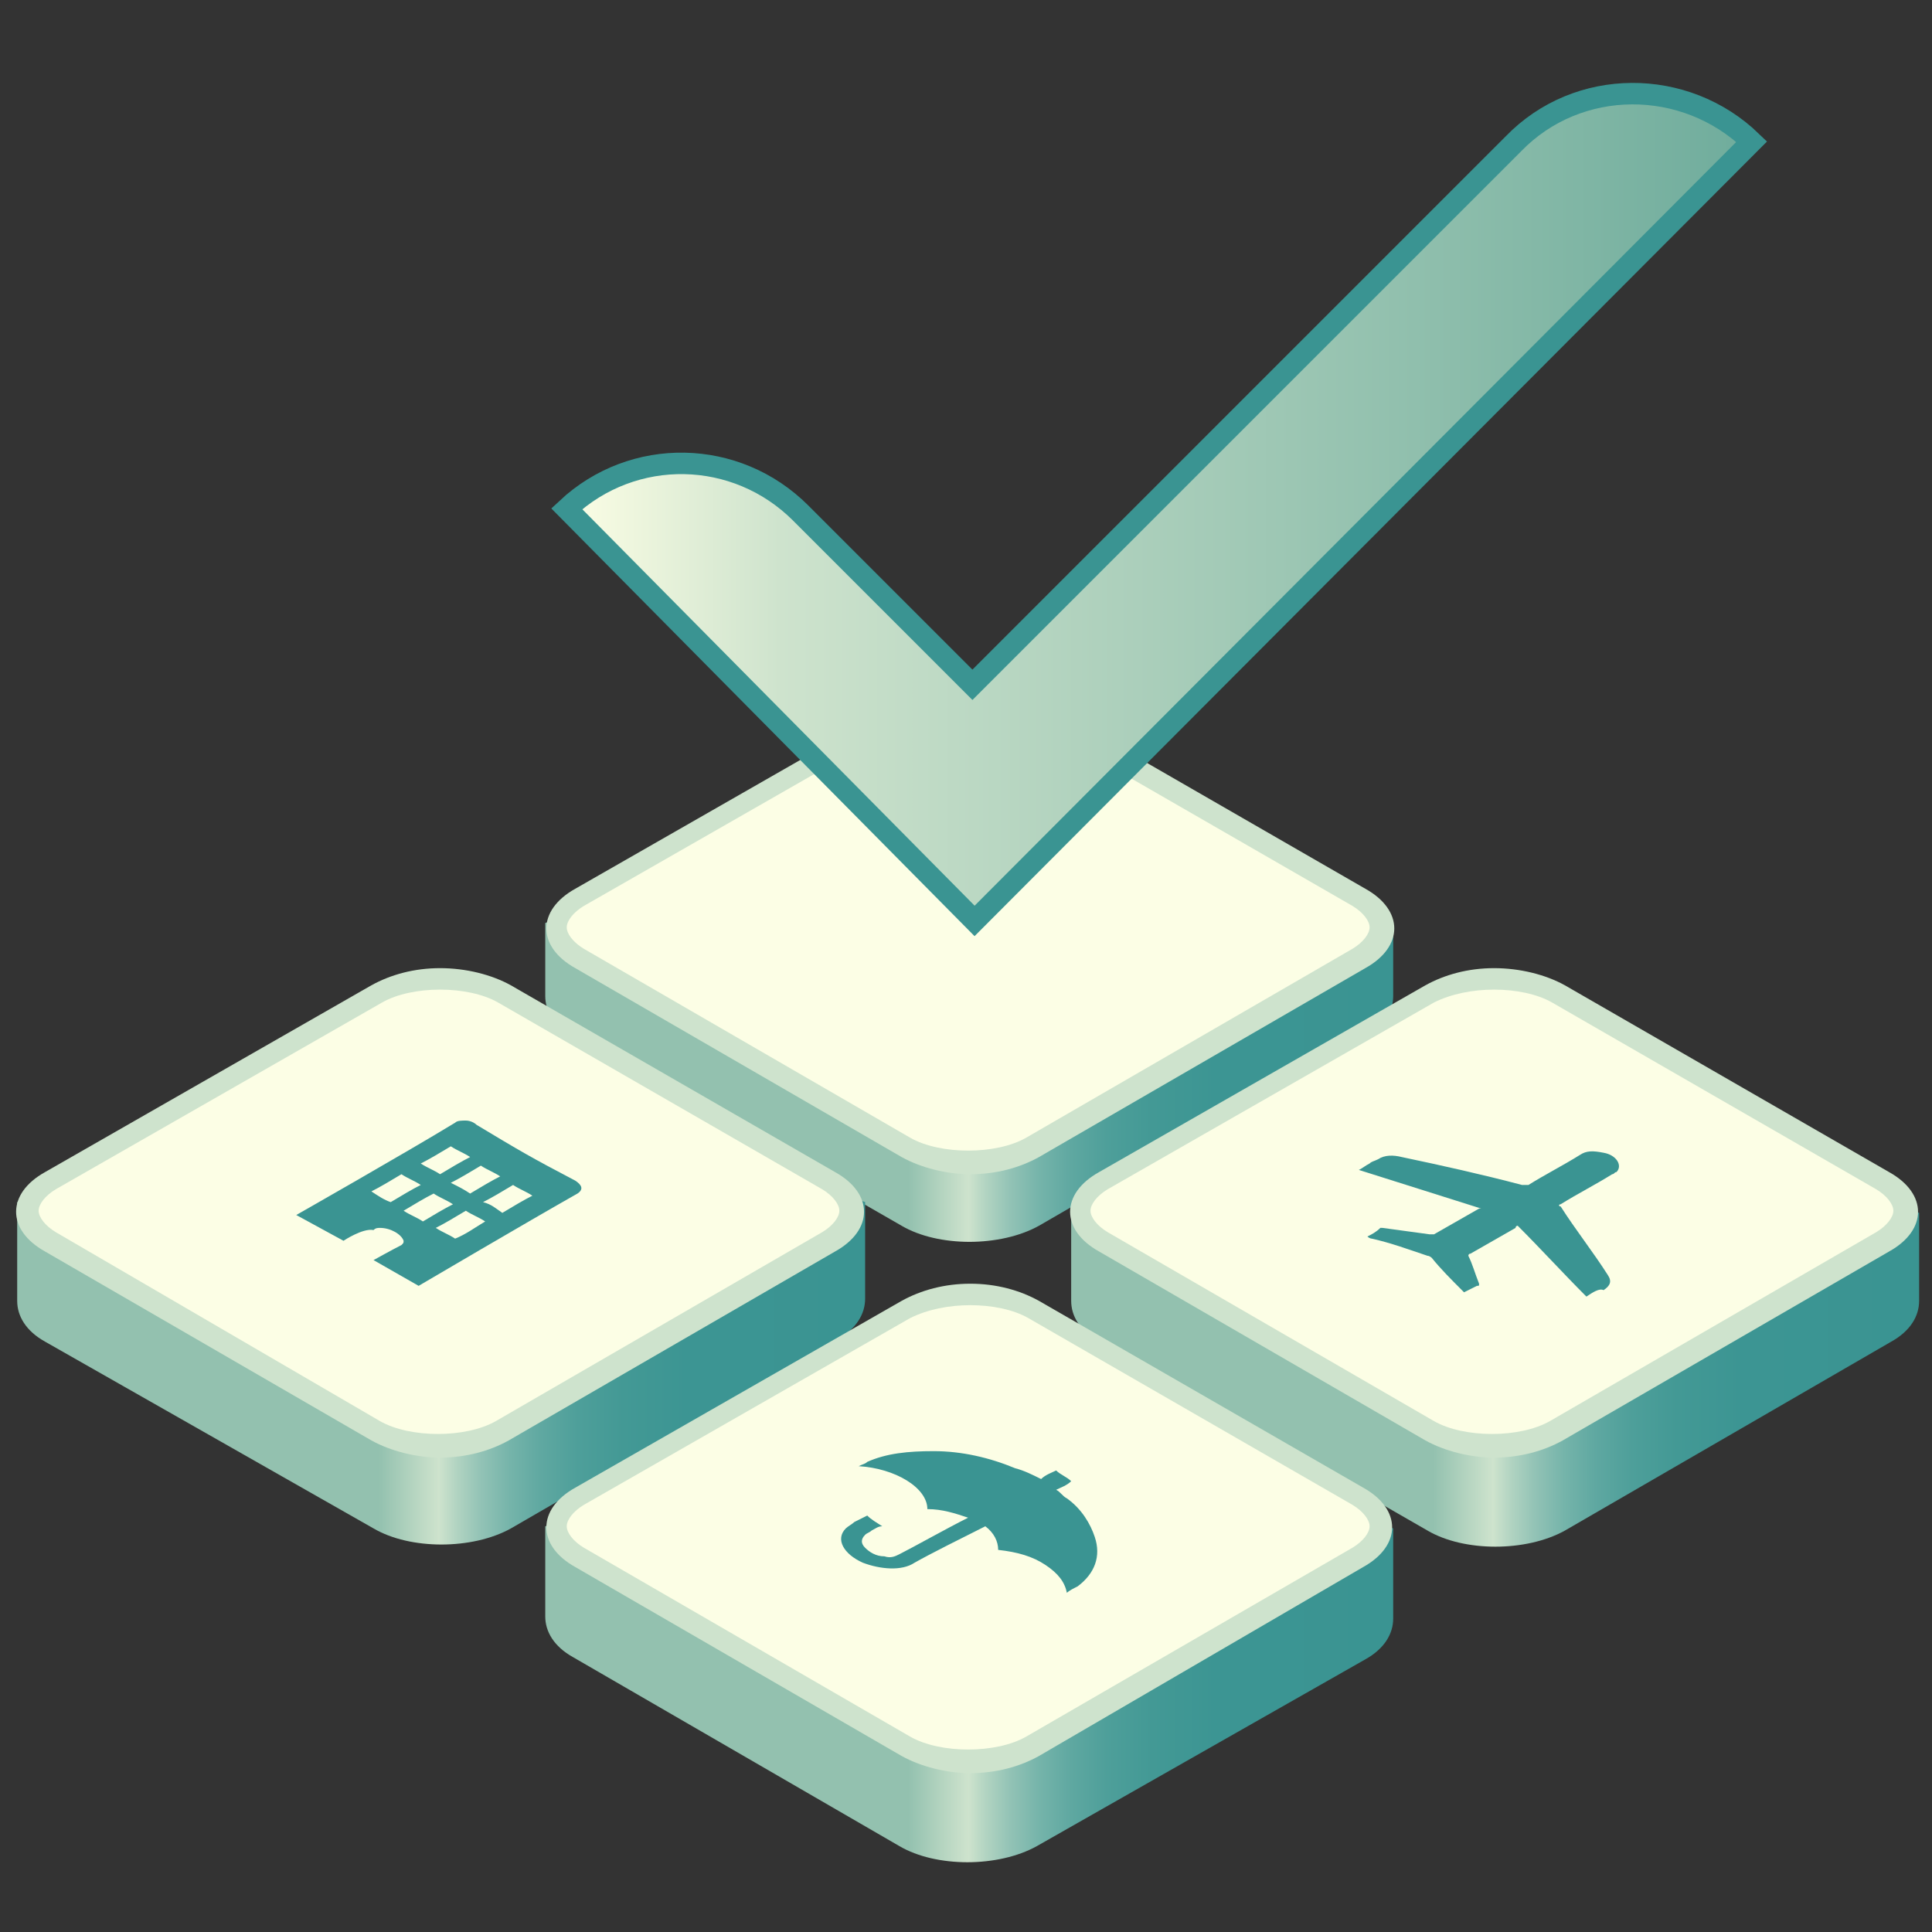 <svg width="90" height="90" viewBox="0 0 90 90" fill="none" xmlns="http://www.w3.org/2000/svg">
<rect x="0" y="0" width="90" height="90" fill="#333333" stroke="none"/>
<path d="M26.7 48.3C25.8 47.8 25.4 47.1 25.4 46.4C25.4 45.7 25.4 43 25.4 43L42 35.9C43.8 34.9 46.7 34.9 48.5 35.9L64.9 43.2C64.9 43.2 64.9 45.7 64.9 46.4C64.9 47.1 64.5 47.8 63.6 48.3L48.4 57.1C46.6 58.1 43.7 58.1 42 57.1L26.7 48.3Z" fill="url(#paint0_linear)"/>
<path d="M45.1 54.1C44 54.1 42.9 53.9 42.1 53.4L27 44.6C26.3 44.2 25.9 43.7 25.9 43.2C25.9 42.7 26.3 42.2 27 41.8L42.2 33.1C43 32.7 44 32.4 45.2 32.4C46.3 32.4 47.4 32.7 48.2 33.1L63.3 41.8C64 42.2 64.4 42.7 64.4 43.2C64.4 43.7 64 44.2 63.3 44.6L48.1 53.4C47.3 53.8 46.2 54.1 45.1 54.1Z" fill="#FCFEE5"/>
<path d="M45.201 32.9C46.201 32.9 47.201 33.1 47.901 33.5L63.001 42.2C63.501 42.5 63.801 42.9 63.801 43.2C63.801 43.5 63.501 43.9 63.001 44.2L47.801 53C47.101 53.4 46.101 53.6 45.101 53.6C44.101 53.6 43.101 53.4 42.401 53L27.201 44.2C26.701 43.9 26.401 43.5 26.401 43.2C26.401 42.9 26.701 42.5 27.201 42.2L42.401 33.5C43.201 33.1 44.201 32.9 45.201 32.9ZM45.201 31.9C44.001 31.9 42.901 32.2 42.001 32.7L26.801 41.4C25.001 42.4 25.001 44.1 26.801 45.1L42.001 53.9C42.901 54.4 44.101 54.7 45.201 54.7C46.401 54.7 47.501 54.4 48.401 53.9L63.601 45.1C65.401 44.1 65.401 42.4 63.601 41.4L48.501 32.7C47.501 32.1 46.401 31.9 45.201 31.9Z" fill="#CEE3CD"/>
<path d="M51.2 62.5C50.3 62 49.9 61.3 49.9 60.6C49.9 59.9 49.9 56.4 49.9 56.4L66.5 50.1C68.3 49.1 71.2 49.1 73 50.1L89.4 56.5C89.4 56.5 89.4 60 89.4 60.6C89.4 61.3 89 62 88.1 62.5L72.9 71.3C71.1 72.3 68.2 72.3 66.5 71.3L51.2 62.5Z" fill="url(#paint1_linear)"/>
<path d="M69.599 67.3C68.499 67.3 67.399 67.1 66.599 66.6L51.399 57.8C50.699 57.4 50.299 56.9 50.299 56.4C50.299 55.9 50.699 55.4 51.399 55L66.599 46.3C67.399 45.9 68.399 45.6 69.599 45.6C70.699 45.6 71.799 45.9 72.599 46.3L87.699 55C88.399 55.4 88.799 55.9 88.799 56.4C88.799 56.9 88.399 57.4 87.699 57.8L72.499 66.6C71.699 67.1 70.699 67.3 69.599 67.3Z" fill="#FCFEE5"/>
<path d="M69.6 46.1C70.6 46.1 71.6 46.3 72.3 46.7L87.4 55.4C87.9 55.7 88.2 56.1 88.2 56.4C88.2 56.7 87.9 57.1 87.4 57.4L72.2 66.2C71.5 66.6 70.5 66.8 69.5 66.8C68.5 66.8 67.5 66.6 66.8 66.2L51.6 57.4C51.1 57.1 50.8 56.7 50.8 56.4C50.8 56.1 51.1 55.7 51.6 55.4L66.8 46.7C67.6 46.3 68.6 46.1 69.6 46.1ZM69.6 45.1C68.4 45.1 67.3 45.4 66.4 45.9L51.2 54.6C49.4 55.6 49.4 57.3 51.2 58.3L66.4 67.1C67.3 67.6 68.5 67.9 69.6 67.9C70.8 67.9 71.9 67.6 72.8 67.1L88 58.3C89.8 57.3 89.8 55.6 88 54.6L72.9 45.9C72 45.4 70.8 45.1 69.6 45.1Z" fill="#CEE3CD"/>
<path d="M2.101 62.5C1.201 62 0.801 61.3 0.801 60.6C0.801 59.9 0.801 56 0.801 56L17.401 50C19.201 49 22.101 49 23.901 50L40.301 56C40.301 56 40.301 59.9 40.301 60.5C40.301 61.2 39.901 61.9 39.001 62.4L23.801 71.2C22.001 72.2 19.101 72.2 17.401 71.2L2.101 62.5Z" fill="url(#paint2_linear)"/>
<path d="M20.399 67.3C19.299 67.3 18.199 67.1 17.399 66.6L2.299 57.9C1.599 57.5 1.199 57 1.199 56.5C1.199 56 1.599 55.5 2.299 55.1L17.499 46.4C18.299 46 19.299 45.7 20.499 45.7C21.599 45.7 22.699 46 23.499 46.4L38.599 55C39.299 55.4 39.699 55.9 39.699 56.4C39.699 56.9 39.299 57.4 38.599 57.8L23.399 66.6C22.599 67.1 21.599 67.3 20.399 67.3Z" fill="#FCFEE5"/>
<path d="M20.5 46.1C21.5 46.1 22.5 46.3 23.2 46.7L38.3 55.4C38.8 55.7 39.1 56.1 39.1 56.4C39.1 56.7 38.8 57.1 38.3 57.4L23.1 66.2C22.4 66.6 21.4 66.8 20.4 66.8C19.4 66.8 18.4 66.6 17.7 66.2L2.6 57.4C2.1 57.1 1.8 56.7 1.8 56.4C1.8 56.1 2.1 55.7 2.6 55.4L17.8 46.7C18.5 46.3 19.5 46.1 20.5 46.1ZM20.5 45.1C19.3 45.1 18.2 45.4 17.3 45.9L2.1 54.6C0.3 55.6 0.3 57.3 2.1 58.3L17.3 67.1C18.2 67.6 19.4 67.9 20.5 67.9C21.7 67.9 22.8 67.6 23.7 67.1L38.9 58.3C40.7 57.3 40.7 55.6 38.9 54.6L23.8 45.9C22.9 45.4 21.7 45.1 20.5 45.1Z" fill="#CEE3CD"/>
<path d="M26.7 77.2C25.8 76.7 25.4 76 25.4 75.3C25.4 74.6 25.4 71.1 25.4 71.1L42 64.8C43.8 63.8 46.7 63.8 48.5 64.8L64.9 71.2C64.9 71.2 64.9 74.7 64.9 75.4C64.9 76.1 64.5 76.8 63.6 77.3L48.3 86C46.5 87 43.6 87 41.9 86L26.7 77.2Z" fill="url(#paint3_linear)"/>
<path d="M45.1 82C44 82 42.9 81.8 42.1 81.3L27 72.6C26.3 72.2 25.9 71.7 25.9 71.2C25.9 70.7 26.3 70.2 27 69.8L42.2 61C43 60.6 44 60.3 45.2 60.3C46.3 60.3 47.4 60.6 48.2 61L63.3 69.7C64 70.1 64.4 70.6 64.4 71.1C64.4 71.6 64 72.1 63.3 72.5L48.1 81.3C47.3 81.8 46.2 82 45.1 82Z" fill="#FCFEE5"/>
<path d="M45.201 60.8C46.201 60.8 47.201 61 47.901 61.4L63.001 70.1C63.501 70.4 63.801 70.8 63.801 71.1C63.801 71.4 63.501 71.8 63.001 72.1L47.801 80.9C47.101 81.3 46.101 81.5 45.101 81.5C44.101 81.5 43.101 81.3 42.401 80.9L27.201 72.1C26.701 71.8 26.401 71.4 26.401 71.1C26.401 70.8 26.701 70.4 27.201 70.1L42.401 61.4C43.201 61 44.201 60.8 45.201 60.8ZM45.201 59.8C44.001 59.8 42.901 60.1 42.001 60.6L26.801 69.3C25.001 70.3 25.001 72 26.801 73L42.001 81.8C42.901 82.3 44.101 82.6 45.201 82.6C46.401 82.6 47.501 82.3 48.401 81.8L63.501 73C65.301 72 65.301 70.3 63.501 69.3L48.401 60.6C47.501 60.1 46.401 59.8 45.201 59.8Z" fill="#CEE3CD"/>
<path d="M50.2 73.9C50.999 73.3 51.3 72.5 50.999 71.6C50.8 71 50.4 70.3 49.7 69.8C49.499 69.7 49.4 69.5 49.2 69.4C49.4 69.3 49.7 69.2 49.9 69C49.7 68.8 49.4 68.7 49.2 68.5C48.999 68.6 48.7 68.7 48.499 68.9C48.099 68.7 47.7 68.5 47.3 68.4C46.099 67.9 44.8 67.6 43.499 67.6C42.3 67.6 41.3 67.7 40.4 68.1C40.3 68.2 40.2 68.2 39.999 68.3C41.7 68.4 43.2 69.3 43.2 70.3C43.9 70.3 44.499 70.5 45.099 70.7C44.099 71.2 42.499 72.1 41.9 72.4C41.7 72.5 41.499 72.6 41.2 72.5C40.8 72.5 40.499 72.3 40.3 72.1C40.099 71.9 40.099 71.7 40.3 71.5C40.4 71.4 40.499 71.4 40.599 71.3C40.8 71.2 40.9 71.1 41.099 71.1C40.8 70.9 40.599 70.8 40.4 70.6C40.2 70.7 39.999 70.8 39.8 70.9C39.7 71 39.499 71.1 39.4 71.2C38.9 71.7 39.3 72.4 40.2 72.8C40.999 73.1 41.999 73.2 42.599 72.8C43.3 72.4 44.9 71.6 45.9 71.1C46.3 71.4 46.499 71.8 46.499 72.2C47.4 72.3 48.099 72.5 48.7 72.9C49.3 73.3 49.599 73.7 49.7 74.2C49.8 74.1 49.999 74 50.2 73.9Z" fill="#3A9492"/>
<path d="M16.001 57.8L13.801 56.6C13.801 56.6 18.901 53.7 21.201 52.3C21.301 52.2 21.501 52.2 21.701 52.2C21.901 52.2 22.101 52.3 22.201 52.4C24.201 53.6 24.701 53.9 26.801 55C27.101 55.2 27.201 55.4 26.901 55.6C24.601 56.9 19.501 59.9 19.501 59.9L17.401 58.7C17.401 58.7 18.301 58.2 18.701 58C18.801 57.9 18.801 57.9 18.801 57.8C18.701 57.5 18.201 57.2 17.701 57.2C17.601 57.2 17.501 57.2 17.401 57.3C16.901 57.2 16.001 57.8 16.001 57.8ZM22.601 56.9C22.301 56.7 22.001 56.6 21.701 56.4C21.201 56.7 20.701 57 20.301 57.2C20.601 57.4 20.901 57.5 21.201 57.7C21.701 57.5 22.101 57.2 22.601 56.9ZM23.401 56.5C23.901 56.2 24.401 55.9 24.801 55.7C24.501 55.5 24.201 55.4 23.901 55.2C23.401 55.5 22.901 55.8 22.501 56C22.901 56.1 23.101 56.3 23.401 56.5ZM18.801 56.4C19.101 56.6 19.401 56.7 19.701 56.9C20.201 56.6 20.701 56.3 21.101 56.1C20.801 55.9 20.501 55.8 20.201 55.6C19.801 55.8 19.301 56.1 18.801 56.4ZM18.201 56C18.701 55.7 19.201 55.4 19.601 55.2C19.301 55 19.001 54.9 18.701 54.7C18.201 55 17.701 55.3 17.301 55.5C17.601 55.7 17.901 55.9 18.201 56ZM21.901 55.6C22.401 55.3 22.901 55 23.301 54.8C23.001 54.6 22.701 54.5 22.401 54.3C21.901 54.6 21.401 54.9 21.001 55.1C21.401 55.3 21.601 55.4 21.901 55.6ZM21.001 53.4C20.501 53.7 20.001 54 19.601 54.2C19.901 54.4 20.201 54.5 20.501 54.7C21.001 54.4 21.501 54.1 21.901 53.9C21.601 53.7 21.301 53.6 21.001 53.4Z" fill="#3A9492"/>
<path d="M73.901 60.4C72.801 59.3 71.801 58.2 70.701 57.1C70.701 57.1 70.601 57.1 70.601 57.2C69.901 57.6 69.201 58 68.501 58.4C68.401 58.4 68.401 58.5 68.401 58.5C68.601 58.9 68.701 59.3 68.901 59.8C68.901 59.9 68.901 59.9 68.801 59.9C68.601 60 68.401 60.1 68.201 60.2L68.101 60.1C67.601 59.6 67.101 59.1 66.701 58.6C66.701 58.6 66.601 58.5 66.501 58.5C65.601 58.2 64.801 57.9 63.901 57.7C63.901 57.7 63.801 57.7 63.701 57.6C63.901 57.5 64.101 57.4 64.301 57.2H64.401C65.101 57.3 65.901 57.4 66.601 57.5C66.701 57.5 66.701 57.5 66.801 57.5C67.501 57.1 68.201 56.7 68.901 56.3C68.901 56.3 68.901 56.3 69.001 56.3C67.101 55.7 65.201 55.1 63.301 54.5C63.501 54.4 63.601 54.3 63.801 54.2C63.901 54.1 64.001 54.1 64.201 54C64.501 53.8 64.901 53.8 65.301 53.9C67.201 54.3 69.001 54.7 70.901 55.2C71.001 55.2 71.101 55.2 71.201 55.2C72.001 54.7 72.801 54.3 73.601 53.8C73.901 53.6 74.201 53.6 74.701 53.7C75.301 53.8 75.601 54.3 75.301 54.6C75.201 54.6 75.201 54.7 75.101 54.7C74.301 55.2 73.501 55.6 72.701 56.1C72.601 56.1 72.601 56.2 72.701 56.2C73.401 57.3 74.201 58.3 74.901 59.4C75.101 59.7 75.001 59.9 74.701 60.1C74.501 60 74.201 60.2 73.901 60.4C74.001 60.3 74.001 60.3 73.901 60.4Z" fill="#3A9492"/>
<path d="M81.6 6.6L45.4 42.9L26.4 23.7C29.5 20.8 34.3 20.9 37.3 23.9L45.3 31.9L70.5 6.7C73.5 3.6 78.5 3.6 81.6 6.6Z" fill="url(#paint4_linear)" stroke="#3A9492" stroke-miterlimit="10"/>
<defs>
<linearGradient id="paint0_linear" x1="25.388" y1="46.464" x2="64.821" y2="46.464" gradientUnits="userSpaceOnUse">
<stop stop-color="#93C1AF"/>
<stop offset="0.429" stop-color="#93C1AF"/>
<stop offset="0.5" stop-color="#CEE3CD"/>
<stop offset="0.522" stop-color="#B0D3C1"/>
<stop offset="0.551" stop-color="#91C2B5"/>
<stop offset="0.584" stop-color="#75B4AA"/>
<stop offset="0.621" stop-color="#5FA8A1"/>
<stop offset="0.664" stop-color="#4E9F9A"/>
<stop offset="0.717" stop-color="#439995"/>
<stop offset="0.792" stop-color="#3C9593"/>
<stop offset="1" stop-color="#3A9492"/>
</linearGradient>
<linearGradient id="paint1_linear" x1="49.836" y1="60.714" x2="89.269" y2="60.714" gradientUnits="userSpaceOnUse">
<stop stop-color="#93C1AF"/>
<stop offset="0.429" stop-color="#93C1AF"/>
<stop offset="0.5" stop-color="#CEE3CD"/>
<stop offset="0.522" stop-color="#B0D3C1"/>
<stop offset="0.551" stop-color="#91C2B5"/>
<stop offset="0.584" stop-color="#75B4AA"/>
<stop offset="0.621" stop-color="#5FA8A1"/>
<stop offset="0.664" stop-color="#4E9F9A"/>
<stop offset="0.717" stop-color="#439995"/>
<stop offset="0.792" stop-color="#3C9593"/>
<stop offset="1" stop-color="#3A9492"/>
</linearGradient>
<linearGradient id="paint2_linear" x1="0.733" y1="60.714" x2="40.166" y2="60.714" gradientUnits="userSpaceOnUse">
<stop stop-color="#93C1AF"/>
<stop offset="0.429" stop-color="#93C1AF"/>
<stop offset="0.5" stop-color="#CEE3CD"/>
<stop offset="0.522" stop-color="#B0D3C1"/>
<stop offset="0.551" stop-color="#91C2B5"/>
<stop offset="0.584" stop-color="#75B4AA"/>
<stop offset="0.621" stop-color="#5FA8A1"/>
<stop offset="0.664" stop-color="#4E9F9A"/>
<stop offset="0.717" stop-color="#439995"/>
<stop offset="0.792" stop-color="#3C9593"/>
<stop offset="1" stop-color="#3A9492"/>
</linearGradient>
<linearGradient id="paint3_linear" x1="25.388" y1="75.393" x2="64.821" y2="75.393" gradientUnits="userSpaceOnUse">
<stop stop-color="#93C1AF"/>
<stop offset="0.429" stop-color="#93C1AF"/>
<stop offset="0.5" stop-color="#CEE3CD"/>
<stop offset="0.522" stop-color="#B0D3C1"/>
<stop offset="0.551" stop-color="#91C2B5"/>
<stop offset="0.584" stop-color="#75B4AA"/>
<stop offset="0.621" stop-color="#5FA8A1"/>
<stop offset="0.664" stop-color="#4E9F9A"/>
<stop offset="0.717" stop-color="#439995"/>
<stop offset="0.792" stop-color="#3C9593"/>
<stop offset="1" stop-color="#3A9492"/>
</linearGradient>
<linearGradient id="paint4_linear" x1="26.386" y1="23.608" x2="81.601" y2="23.608" gradientUnits="userSpaceOnUse">
<stop stop-color="#FCFEE5"/>
<stop offset="0.18" stop-color="#CEE3CD"/>
<stop offset="1" stop-color="#6FAC9C"/>
</linearGradient>
</defs>
</svg>
